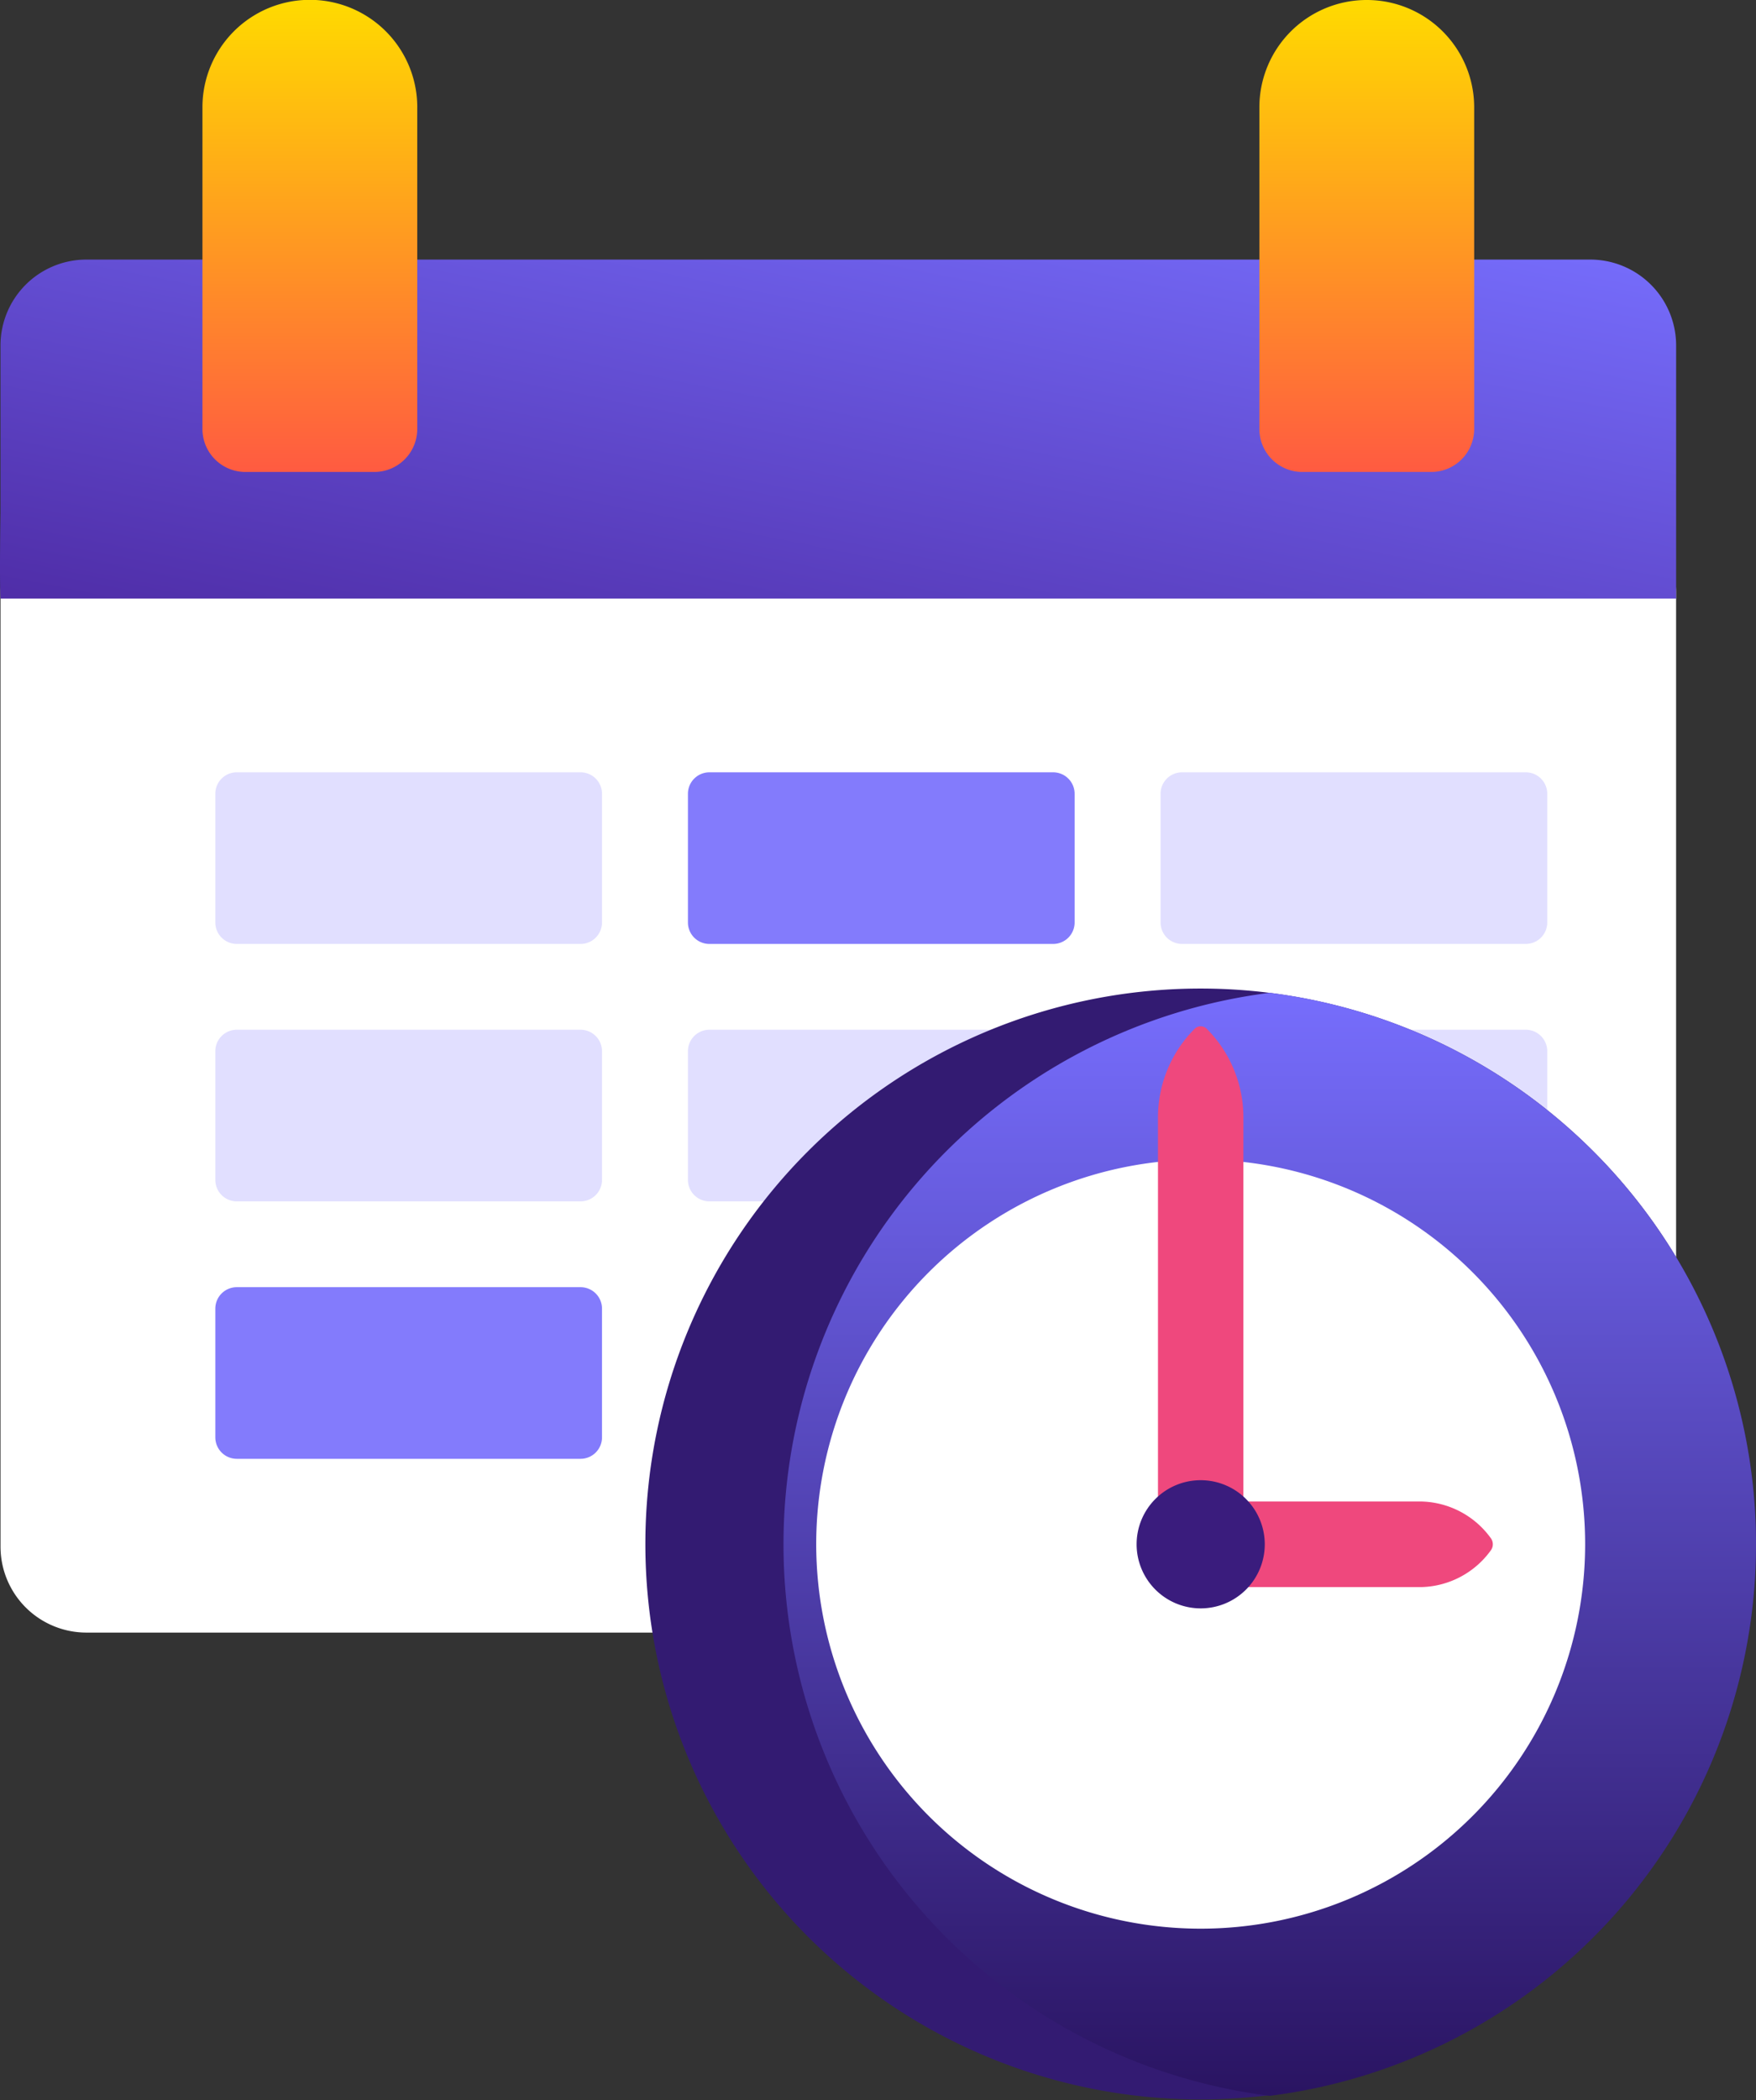<svg xmlns="http://www.w3.org/2000/svg" xmlns:xlink="http://www.w3.org/1999/xlink" width="184" height="220" viewBox="0 0 184 220">
  <rect x="0" y="0" width="184" height="220" fill="#333333" stroke="none"/>
  <defs>
    <linearGradient id="linear-gradient" x1="1" x2="0" y2="1" gradientUnits="objectBoundingBox">
      <stop offset="0" stop-color="#766dfc"/>
      <stop offset="1" stop-color="#4f2da7"/>
    </linearGradient>
    <linearGradient id="linear-gradient-2" x1="0.5" x2="0.5" y2="1" gradientUnits="objectBoundingBox">
      <stop offset="0" stop-color="#ffda00"/>
      <stop offset="1" stop-color="#ff5b41"/>
    </linearGradient>
    <linearGradient id="linear-gradient-3" x1="0.5" x2="0.5" y2="1" gradientUnits="objectBoundingBox">
      <stop offset="0" stop-color="#766dfc"/>
      <stop offset="1" stop-color="#2a1462"/>
    </linearGradient>
  </defs>
  <g id="ill_appointments_" data-name="ill_appointments " transform="translate(-22 0)">
    <g id="calendar" transform="translate(22 0)">
      <path id="Path_8418" data-name="Path 8418" d="M217.673,238.577H60.1a9,9,0,0,1-9-8.991V129.58a9,9,0,0,1,9-8.99H217.673a9,9,0,0,1,9,8.99V229.587A9,9,0,0,1,217.673,238.577Zm0,0" transform="translate(-51.045 -67.552)" fill="#fff"/>
      <path id="Path_8420" data-name="Path 8420" d="M226.61,70.817v26.52H51.031c-.117-2.084,0-8.989,0-8.989V70.817a9,9,0,0,1,9-8.989H217.607A9,9,0,0,1,226.61,70.817Zm0,0" transform="translate(-50.979 -34.635)" fill="url(#linear-gradient)"/>
      <path id="Path_8422" data-name="Path 8422" d="M121.639,11.238v33.71a4.5,4.5,0,0,1-4.5,4.494H103.631a4.5,4.5,0,0,1-4.5-4.494V11.238a11.255,11.255,0,0,1,22.51,0ZM221.134,0A11.245,11.245,0,0,0,209.88,11.238v33.71a4.5,4.5,0,0,0,4.5,4.494h13.507a4.5,4.5,0,0,0,4.5-4.494V11.238A11.246,11.246,0,0,0,221.134,0Zm0,0" transform="translate(-77.918 0)" fill="url(#linear-gradient-2)"/>
      <path id="Path_8424" data-name="Path 8424" d="M142.714,186.2v13.483a2.25,2.25,0,0,1-2.251,2.249H104.446a2.25,2.25,0,0,1-2.251-2.249V186.2a2.25,2.25,0,0,1,2.251-2.247h36.017A2.25,2.25,0,0,1,142.714,186.2Zm96.793-2.247H203.492a2.249,2.249,0,0,0-2.251,2.247v13.483a2.249,2.249,0,0,0,2.251,2.249h36.015a2.251,2.251,0,0,0,2.253-2.249V186.2A2.25,2.25,0,0,0,239.507,183.954Zm-99.044,26.968H104.446a2.25,2.25,0,0,0-2.251,2.247v13.485a2.25,2.25,0,0,0,2.251,2.247h36.017a2.25,2.25,0,0,0,2.251-2.247V213.169A2.25,2.25,0,0,0,140.463,210.922Zm49.522,0H153.968a2.25,2.25,0,0,0-2.251,2.247v13.485a2.25,2.25,0,0,0,2.251,2.247h36.017a2.25,2.25,0,0,0,2.251-2.247V213.169A2.25,2.25,0,0,0,189.985,210.922Zm49.522,0H203.492a2.249,2.249,0,0,0-2.251,2.247v13.485a2.249,2.249,0,0,0,2.251,2.247h36.015a2.25,2.25,0,0,0,2.253-2.247V213.169A2.25,2.25,0,0,0,239.507,210.922Zm0,0" transform="translate(-79.633 -103.048)" fill="#e1dfff"/>
      <path id="Path_8425" data-name="Path 8425" d="M142.714,240.136v13.485a2.25,2.25,0,0,1-2.251,2.247H104.446a2.25,2.25,0,0,1-2.251-2.247V240.136a2.25,2.25,0,0,1,2.251-2.247h36.017A2.25,2.25,0,0,1,142.714,240.136Zm47.271-56.183H153.968a2.25,2.25,0,0,0-2.251,2.247v13.483a2.25,2.25,0,0,0,2.251,2.249h36.017a2.25,2.25,0,0,0,2.251-2.249V186.2A2.25,2.25,0,0,0,189.985,183.953Zm0,0" transform="translate(-79.633 -103.047)" fill="#837bfc"/>
    </g>
    <g id="clock" transform="translate(89.624 103.557)">
      <path id="Path_8426" data-name="Path 8426" d="M319.747,293.271a58.188,58.188,0,1,1-58.189-58.221A58.205,58.205,0,0,1,319.747,293.271Zm0,0" transform="translate(-203.371 -235.05)" fill="#331b72"/>
      <path id="Path_8427" data-name="Path 8427" d="M338.318,293.844a58.221,58.221,0,0,1-50.952,57.776,58.232,58.232,0,0,1,0-115.55A58.22,58.22,0,0,1,338.318,293.844Zm0,0" transform="translate(-221.942 -235.623)" fill="url(#linear-gradient-3)"/>
      <path id="Path_8428" data-name="Path 8428" d="M324.815,316.235a40.285,40.285,0,1,1-40.285-40.306A40.3,40.3,0,0,1,324.815,316.235Zm0,0" transform="translate(-226.343 -258.014)" fill="#fff"/>
      <path id="Path_8429" data-name="Path 8429" d="M334.955,253.618v47.409a.9.9,0,0,1-.895.9H326.9a.9.9,0,0,1-.895-.9V253.618a13.134,13.134,0,0,1,3.843-9.283.893.893,0,0,1,1.266,0A13.127,13.127,0,0,1,334.955,253.618Zm0,0" transform="translate(-272.292 -240.118)" fill="#ef487d"/>
      <path id="Path_8430" data-name="Path 8430" d="M340.89,366.642H313.941a.817.817,0,0,1-.7-.9v-7.164a.817.817,0,0,1,.7-.9H340.89a9.252,9.252,0,0,1,7.239,3.847,1.077,1.077,0,0,1,0,1.265A9.251,9.251,0,0,1,340.89,366.642Zm0,0" transform="translate(-259.535 -303.941)" fill="#ef487d"/>
      <path id="Path_8432" data-name="Path 8432" d="M334.324,359.291a6.714,6.714,0,1,1-6.715-6.717A6.718,6.718,0,0,1,334.324,359.291Zm0,0" transform="translate(-269.421 -301.07)" fill="#3a1c7d"/>
    </g>
  </g>
</svg>
